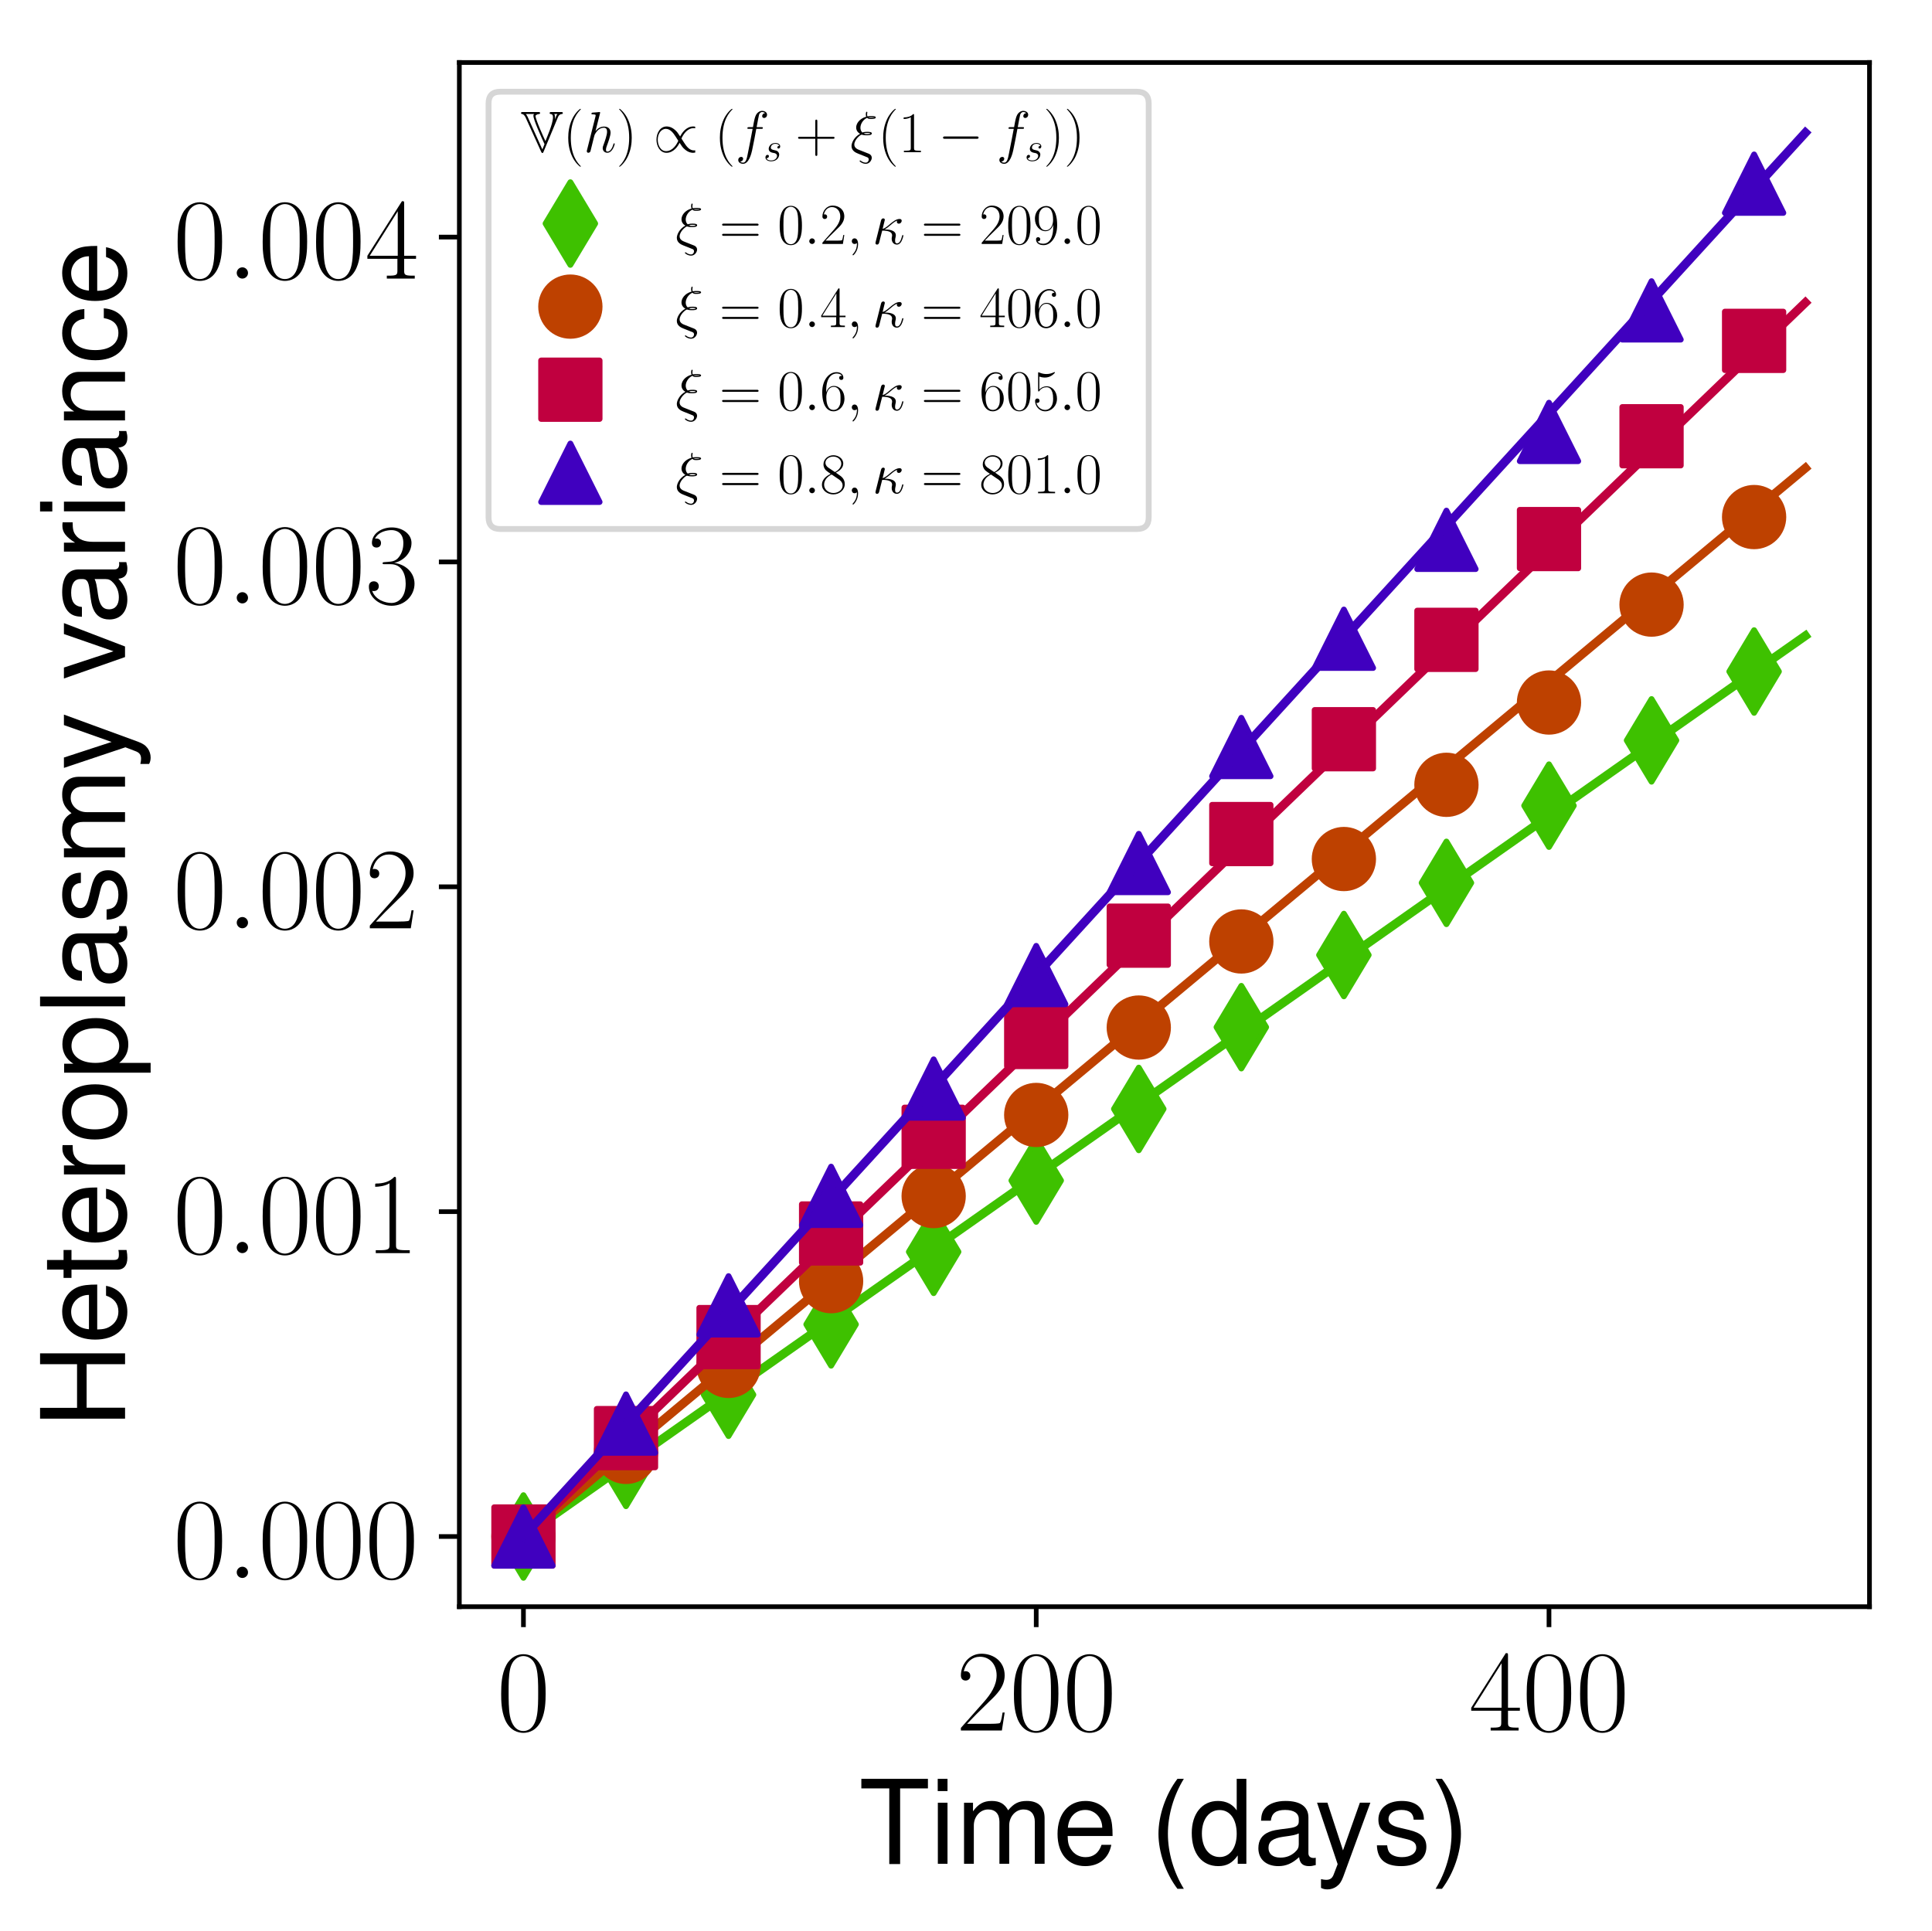 <?xml version="1.0" encoding="utf-8" standalone="no"?>
<!DOCTYPE svg PUBLIC "-//W3C//DTD SVG 1.1//EN"
  "http://www.w3.org/Graphics/SVG/1.1/DTD/svg11.dtd">
<!-- Created with matplotlib (http://matplotlib.org/) -->
<svg height="330.45pt" version="1.1" viewBox="0 0 330.641 330.45" width="330.641pt" xmlns="http://www.w3.org/2000/svg" xmlns:xlink="http://www.w3.org/1999/xlink">
 <defs>
  <style type="text/css">
*{stroke-linecap:butt;stroke-linejoin:round;}
  </style>
 </defs>
 <g id="figure_1">
  <g id="patch_1">
   <path d="M 0 330.45 
L 330.641 330.45 
L 330.641 0 
L 0 0 
z
" style="fill:#ffffff;"/>
  </g>
  <g id="axes_1">
   <g id="patch_2">
    <path d="M 78.612 275 
L 319.941 275 
L 319.941 10.7 
L 78.612 10.7 
z
" style="fill:#ffffff;"/>
   </g>
   <g id="matplotlib.axis_1">
    <g id="xtick_1">
     <g id="line2d_1">
      <defs>
       <path d="M 0 0 
L 0 3.5 
" id="m04c9c324f3" style="stroke:#000000;stroke-width:0.8;"/>
      </defs>
      <g>
       <use style="stroke:#000000;stroke-width:0.8;" x="89.582" xlink:href="#m04c9c324f3" y="275"/>
      </g>
     </g>
     <g id="text_1">
      <!-- $0$ -->
      <defs>
       <path d="M 42 31.641 
C 42 37.75 41.906 48.125 37.703 56.109 
C 34 63.109 28.094 65.594 22.906 65.594 
C 18.094 65.594 12 63.406 8.203 56.203 
C 4.203 48.719 3.797 39.438 3.797 31.641 
C 3.797 25.953 3.906 17.281 7 9.672 
C 11.297 -0.609 19 -2 22.906 -2 
C 27.5 -2 34.5 -0.109 38.594 9.375 
C 41.594 16.281 42 24.359 42 31.641 
z
M 22.906 -0.406 
C 16.5 -0.406 12.703 5.078 11.297 12.688 
C 10.203 18.562 10.203 27.156 10.203 32.75 
C 10.203 40.438 10.203 46.828 11.5 52.922 
C 13.406 61.391 19 64 22.906 64 
C 27 64 32.297 61.297 34.203 53.125 
C 35.5 47.438 35.594 40.734 35.594 32.75 
C 35.594 26.25 35.594 18.266 34.406 12.375 
C 32.297 1.484 26.406 -0.406 22.906 -0.406 
z
" id="CMR17-48"/>
      </defs>
      <g transform="translate(85.013 296.197)scale(0.2 -0.2)">
       <use transform="scale(0.996)" xlink:href="#CMR17-48"/>
      </g>
     </g>
    </g>
    <g id="xtick_2">
     <g id="line2d_2">
      <g>
       <use style="stroke:#000000;stroke-width:0.8;" x="177.338" xlink:href="#m04c9c324f3" y="275"/>
      </g>
     </g>
     <g id="text_2">
      <!-- $200$ -->
      <defs>
       <path d="M 41.703 15.453 
L 39.906 15.453 
C 38.906 8.375 38.094 7.172 37.703 6.562 
C 37.203 5.766 30 5.766 28.594 5.766 
L 9.406 5.766 
C 13 9.672 20 16.75 28.5 24.953 
C 34.594 30.734 41.703 37.531 41.703 47.422 
C 41.703 59.219 32.297 66 21.797 66 
C 10.797 66 4.094 56.312 4.094 47.344 
C 4.094 43.438 7 42.938 8.203 42.938 
C 9.203 42.938 12.203 43.547 12.203 47.031 
C 12.203 50.109 9.594 51 8.203 51 
C 7.594 51 7 50.906 6.594 50.703 
C 8.5 59.219 14.297 63.406 20.406 63.406 
C 29.094 63.406 34.797 56.516 34.797 47.422 
C 34.797 38.734 29.703 31.25 24 24.75 
L 4.094 2.281 
L 4.094 0 
L 39.297 0 
z
" id="CMR17-50"/>
      </defs>
      <g transform="translate(163.63 296.197)scale(0.2 -0.2)">
       <use transform="scale(0.996)" xlink:href="#CMR17-50"/>
       <use transform="translate(45.69 0)scale(0.996)" xlink:href="#CMR17-48"/>
       <use transform="translate(91.381 0)scale(0.996)" xlink:href="#CMR17-48"/>
      </g>
     </g>
    </g>
    <g id="xtick_3">
     <g id="line2d_3">
      <g>
       <use style="stroke:#000000;stroke-width:0.8;" x="265.093" xlink:href="#m04c9c324f3" y="275"/>
      </g>
     </g>
     <g id="text_3">
      <!-- $400$ -->
      <defs>
       <path d="M 33.594 64.406 
C 33.594 66.5 33.5 66.5 31.703 66.5 
L 2 19.594 
L 2 17 
L 27.797 17 
L 27.797 7.141 
C 27.797 3.5 27.594 2.5 20.594 2.5 
L 18.703 2.5 
L 18.703 0 
C 21.906 0 27.297 0 30.703 0 
C 34.094 0 39.5 0 42.703 0 
L 42.703 2.5 
L 40.797 2.5 
C 33.797 2.5 33.594 3.5 33.594 7.141 
L 33.594 17 
L 43.797 17 
L 43.797 19.594 
L 33.594 19.594 
z
M 28.094 57.859 
L 28.094 19.594 
L 4 19.594 
z
" id="CMR17-52"/>
      </defs>
      <g transform="translate(251.386 296.197)scale(0.2 -0.2)">
       <use transform="scale(0.996)" xlink:href="#CMR17-52"/>
       <use transform="translate(45.69 0)scale(0.996)" xlink:href="#CMR17-48"/>
       <use transform="translate(91.381 0)scale(0.996)" xlink:href="#CMR17-48"/>
      </g>
     </g>
    </g>
    <g id="text_4">
     <!-- Time (days) -->
     <defs>
      <path d="M 35.406 64.781 
L 59.297 64.781 
L 59.297 73 
L 2.094 73 
L 2.094 64.781 
L 26.094 64.781 
L 26.094 -0.219 
L 35.406 -0.219 
z
" id="Nimbus_Sans_L_Regular-84"/>
      <path d="M 15 52.484 
L 6.703 52.484 
L 6.703 0 
L 15 0 
z
M 15 73 
L 6.594 73 
L 6.594 62.484 
L 15 62.484 
z
" id="Nimbus_Sans_L_Regular-105"/>
      <path d="M 7 52.484 
L 7 0 
L 15.406 0 
L 15.406 32.953 
C 15.406 40.578 20.906 46.688 27.703 46.688 
C 33.906 46.688 37.406 42.875 37.406 36.156 
L 37.406 0 
L 45.797 0 
L 45.797 32.953 
C 45.797 40.578 51.297 46.688 58.094 46.688 
C 64.203 46.688 67.797 42.781 67.797 36.156 
L 67.797 0 
L 76.203 0 
L 76.203 39.375 
C 76.203 48.781 70.797 54 61 54 
C 54 54 49.797 51.891 44.906 45.984 
C 41.797 51.594 37.594 54 30.797 54 
C 23.797 54 19.203 51.391 14.703 45.078 
L 14.703 52.484 
z
" id="Nimbus_Sans_L_Regular-109"/>
      <path d="M 51.297 23.891 
C 51.297 31.781 50.703 36.531 49.203 40.375 
C 45.797 48.859 37.797 54 28 54 
C 13.406 54 4 42.844 4 25.703 
C 4 8.547 13.094 -2 27.797 -2 
C 39.797 -2 48.094 4.844 50.203 16.312 
L 41.797 16.312 
C 39.5 9.344 34.797 5.703 28.094 5.703 
C 22.797 5.703 18.297 8.125 15.5 12.578 
C 13.5 15.594 12.797 18.641 12.703 23.891 
z
M 12.906 31 
C 13.594 40.266 19.5 46.281 27.906 46.281 
C 36.094 46.281 42.406 39.531 42.406 31 
C 42.406 31 42.406 31 42.297 31 
z
" id="Nimbus_Sans_L_Regular-101"/>
      <path d="M 23.594 73 
C 13.594 59.844 7.297 41.562 7.297 25.797 
C 7.297 9.938 13.594 -8.344 23.594 -21.5 
L 29.094 -21.5 
C 20.297 -7.141 15.406 9.734 15.406 25.797 
C 15.406 41.766 20.297 58.734 29.094 73 
z
" id="Nimbus_Sans_L_Regular-40"/>
      <path d="M 49.5 73 
L 41.203 73 
L 41.203 45.891 
C 37.703 51.188 32.094 54 25.094 54 
C 11.5 54 2.594 43.141 2.594 26.484 
C 2.594 8.844 11.297 -2 25.406 -2 
C 32.594 -2 37.594 0.703 42.094 7.203 
L 42.094 -0.031 
L 49.5 -0.031 
z
M 26.5 46.188 
C 35.5 46.188 41.203 38.234 41.203 25.797 
C 41.203 13.766 35.406 5.812 26.594 5.812 
C 17.406 5.812 11.297 13.859 11.297 26 
C 11.297 38.125 17.406 46.188 26.5 46.188 
z
" id="Nimbus_Sans_L_Regular-100"/>
      <path d="M 53.5 5.203 
C 52.594 5 52.203 5 51.703 5 
C 48.797 5 47.203 6.484 47.203 9.078 
L 47.203 39.766 
C 47.203 49.016 40.406 54 27.5 54 
C 19.906 54 13.594 51.812 10.094 47.906 
C 7.703 45.203 6.703 42.219 6.5 37.031 
L 14.906 37.031 
C 15.594 43.391 19.406 46.281 27.203 46.281 
C 34.703 46.281 38.906 43.484 38.906 38.516 
L 38.906 36.328 
C 38.906 32.828 36.797 31.344 30.203 30.547 
C 18.406 29.062 16.594 28.656 13.406 27.359 
C 7.297 24.875 4.203 20.188 4.203 13.422 
C 4.203 3.969 10.797 -2 21.406 -2 
C 28 -2 33.297 0.297 39.203 5.703 
C 39.797 0.391 42.406 -2 47.797 -2 
C 49.5 -2 50.797 -1.812 53.5 -1.094 
z
M 38.906 16.75 
C 38.906 13.953 38.094 12.266 35.594 9.984 
C 32.203 6.891 28.094 5.312 23.203 5.312 
C 16.703 5.312 12.906 8.391 12.906 13.656 
C 12.906 19.141 16.594 21.922 25.5 23.219 
C 34.297 24.406 36.094 24.812 38.906 26.094 
z
" id="Nimbus_Sans_L_Regular-97"/>
      <path d="M 38.797 52.5 
L 24.297 11.531 
L 10.906 52.5 
L 2 52.5 
L 19.703 -0.328 
L 16.5 -8.656 
C 15.203 -12.375 13.297 -13.781 9.797 -13.781 
C 8.594 -13.781 7.203 -13.578 5.406 -13.172 
L 5.406 -20.703 
C 7.094 -21.594 8.797 -22 11 -22 
C 13.703 -22 16.594 -21.094 18.797 -19.484 
C 21.406 -17.578 22.906 -15.359 24.5 -11.141 
L 47.797 52.5 
z
" id="Nimbus_Sans_L_Regular-121"/>
      <path d="M 43.797 37.922 
C 43.703 48.203 36.906 54 24.797 54 
C 12.594 54 4.703 47.719 4.703 38.062 
C 4.703 29.891 8.906 26.016 21.297 23.031 
L 29.094 21.141 
C 34.906 19.734 37.203 17.656 37.203 13.875 
C 37.203 9 32.297 5.703 25 5.703 
C 20.5 5.703 16.703 7 14.594 9.188 
C 13.297 10.688 12.703 12.172 12.203 15.844 
L 3.406 15.844 
C 3.797 3.766 10.594 -2 24.297 -2 
C 37.5 -2 45.906 4.453 45.906 14.516 
C 45.906 22.281 41.5 26.578 31.094 29.062 
L 23.094 30.953 
C 16.297 32.531 13.406 34.734 13.406 38.406 
C 13.406 43.188 17.703 46.281 24.5 46.281 
C 31.203 46.281 34.797 43.391 35 37.922 
z
" id="Nimbus_Sans_L_Regular-115"/>
      <path d="M 9.297 -21.5 
C 19.297 -8.344 25.594 9.938 25.594 25.688 
C 25.594 41.562 19.297 59.844 9.297 73 
L 3.797 73 
C 12.594 58.641 17.5 41.766 17.5 25.688 
C 17.5 9.734 12.594 -7.25 3.797 -21.5 
z
" id="Nimbus_Sans_L_Regular-41"/>
     </defs>
     <g transform="translate(146.993 319.006)scale(0.2 -0.2)">
      <use transform="scale(0.996)" xlink:href="#Nimbus_Sans_L_Regular-84"/>
      <use transform="translate(60.872 0)scale(0.996)" xlink:href="#Nimbus_Sans_L_Regular-105"/>
      <use transform="translate(82.988 0)scale(0.996)" xlink:href="#Nimbus_Sans_L_Regular-109"/>
      <use transform="translate(165.977 0)scale(0.996)" xlink:href="#Nimbus_Sans_L_Regular-101"/>
      <use transform="translate(249.064 0)scale(0.996)" xlink:href="#Nimbus_Sans_L_Regular-40"/>
      <use transform="translate(282.239 0)scale(0.996)" xlink:href="#Nimbus_Sans_L_Regular-100"/>
      <use transform="translate(337.631 0)scale(0.996)" xlink:href="#Nimbus_Sans_L_Regular-97"/>
      <use transform="translate(390.034 0)scale(0.996)" xlink:href="#Nimbus_Sans_L_Regular-121"/>
      <use transform="translate(439.847 0)scale(0.996)" xlink:href="#Nimbus_Sans_L_Regular-115"/>
      <use transform="translate(489.661 0)scale(0.996)" xlink:href="#Nimbus_Sans_L_Regular-41"/>
     </g>
    </g>
   </g>
   <g id="matplotlib.axis_2">
    <g id="ytick_1">
     <g id="line2d_4">
      <defs>
       <path d="M 0 0 
L -3.5 0 
" id="mf1f7baf66b" style="stroke:#000000;stroke-width:0.8;"/>
      </defs>
      <g>
       <use style="stroke:#000000;stroke-width:0.8;" x="78.612" xlink:href="#mf1f7baf66b" y="262.986"/>
      </g>
     </g>
     <g id="text_5">
      <!-- $0.000$ -->
      <defs>
       <path d="M 18.406 4.797 
C 18.406 7.688 16 9.672 13.594 9.672 
C 10.703 9.672 8.703 7.281 8.703 4.891 
C 8.703 2 11.094 0 13.5 0 
C 16.406 0 18.406 2.391 18.406 4.797 
z
" id="CMMI12-58"/>
      </defs>
      <g transform="translate(29.641 270.085)scale(0.2 -0.2)">
       <use transform="scale(0.996)" xlink:href="#CMR17-48"/>
       <use transform="translate(45.69 0)scale(0.996)" xlink:href="#CMMI12-58"/>
       <use transform="translate(72.788 0)scale(0.996)" xlink:href="#CMR17-48"/>
       <use transform="translate(118.478 0)scale(0.996)" xlink:href="#CMR17-48"/>
       <use transform="translate(164.169 0)scale(0.996)" xlink:href="#CMR17-48"/>
      </g>
     </g>
    </g>
    <g id="ytick_2">
     <g id="line2d_5">
      <g>
       <use style="stroke:#000000;stroke-width:0.8;" x="78.612" xlink:href="#mf1f7baf66b" y="207.386"/>
      </g>
     </g>
     <g id="text_6">
      <!-- $0.001$ -->
      <defs>
       <path d="M 26.594 63.406 
C 26.594 65.5 26.5 65.5 25.094 65.5 
C 21.203 61.188 15.297 59.797 9.703 59.797 
C 9.406 59.797 8.906 59.797 8.797 59.5 
C 8.703 59.297 8.703 59.094 8.703 57 
C 11.797 57 17 57.594 21 59.984 
L 21 7.203 
C 21 3.688 20.797 2.5 12.203 2.5 
L 9.203 2.5 
L 9.203 0 
C 14 0 19 0 23.797 0 
C 28.594 0 33.594 0 38.406 0 
L 38.406 2.5 
L 35.406 2.5 
C 26.797 2.5 26.594 3.594 26.594 7.156 
z
" id="CMR17-49"/>
      </defs>
      <g transform="translate(29.641 214.484)scale(0.2 -0.2)">
       <use transform="scale(0.996)" xlink:href="#CMR17-48"/>
       <use transform="translate(45.69 0)scale(0.996)" xlink:href="#CMMI12-58"/>
       <use transform="translate(72.788 0)scale(0.996)" xlink:href="#CMR17-48"/>
       <use transform="translate(118.478 0)scale(0.996)" xlink:href="#CMR17-48"/>
       <use transform="translate(164.169 0)scale(0.996)" xlink:href="#CMR17-49"/>
      </g>
     </g>
    </g>
    <g id="ytick_3">
     <g id="line2d_6">
      <g>
       <use style="stroke:#000000;stroke-width:0.8;" x="78.612" xlink:href="#mf1f7baf66b" y="151.785"/>
      </g>
     </g>
     <g id="text_7">
      <!-- $0.002$ -->
      <g transform="translate(29.641 158.883)scale(0.2 -0.2)">
       <use transform="scale(0.996)" xlink:href="#CMR17-48"/>
       <use transform="translate(45.69 0)scale(0.996)" xlink:href="#CMMI12-58"/>
       <use transform="translate(72.788 0)scale(0.996)" xlink:href="#CMR17-48"/>
       <use transform="translate(118.478 0)scale(0.996)" xlink:href="#CMR17-48"/>
       <use transform="translate(164.169 0)scale(0.996)" xlink:href="#CMR17-50"/>
      </g>
     </g>
    </g>
    <g id="ytick_4">
     <g id="line2d_7">
      <g>
       <use style="stroke:#000000;stroke-width:0.8;" x="78.612" xlink:href="#mf1f7baf66b" y="96.184"/>
      </g>
     </g>
     <g id="text_8">
      <!-- $0.003$ -->
      <defs>
       <path d="M 22.094 33.703 
C 31 33.703 34.906 25.969 34.906 17.031 
C 34.906 5 28.5 0.391 22.703 0.391 
C 17.406 0.391 8.797 3.031 6.094 10.828 
C 6.594 10.625 7.094 10.625 7.594 10.625 
C 10 10.625 11.797 12.219 11.797 14.812 
C 11.797 17.703 9.594 19 7.594 19 
C 5.906 19 3.297 18.203 3.297 14.469 
C 3.297 5.234 12.297 -2 22.906 -2 
C 34 -2 42.5 6.719 42.5 16.953 
C 42.5 26.672 34.5 33.703 25 34.797 
C 32.594 36.375 39.906 43.062 39.906 52.016 
C 39.906 59.688 32 65.297 23 65.297 
C 13.906 65.297 5.906 59.828 5.906 52.016 
C 5.906 48.594 8.5 48 9.797 48 
C 11.906 48 13.703 49.297 13.703 51.891 
C 13.703 54.469 11.906 55.766 9.797 55.766 
C 9.406 55.766 8.906 55.766 8.5 55.578 
C 11.406 61.859 19.297 63 22.797 63 
C 26.297 63 32.906 61.328 32.906 51.875 
C 32.906 49.109 32.5 44.188 29.094 39.844 
C 26.094 36 22.703 36 19.406 35.688 
C 18.906 35.688 16.594 35.453 16.203 35.453 
C 15.5 35.359 15.094 35.266 15.094 34.5 
C 15.094 33.797 15.203 33.703 17.203 33.703 
z
" id="CMR17-51"/>
      </defs>
      <g transform="translate(29.641 103.282)scale(0.2 -0.2)">
       <use transform="scale(0.996)" xlink:href="#CMR17-48"/>
       <use transform="translate(45.69 0)scale(0.996)" xlink:href="#CMMI12-58"/>
       <use transform="translate(72.788 0)scale(0.996)" xlink:href="#CMR17-48"/>
       <use transform="translate(118.478 0)scale(0.996)" xlink:href="#CMR17-48"/>
       <use transform="translate(164.169 0)scale(0.996)" xlink:href="#CMR17-51"/>
      </g>
     </g>
    </g>
    <g id="ytick_5">
     <g id="line2d_8">
      <g>
       <use style="stroke:#000000;stroke-width:0.8;" x="78.612" xlink:href="#mf1f7baf66b" y="40.583"/>
      </g>
     </g>
     <g id="text_9">
      <!-- $0.004$ -->
      <g transform="translate(29.641 47.682)scale(0.2 -0.2)">
       <use transform="scale(0.996)" xlink:href="#CMR17-48"/>
       <use transform="translate(45.69 0)scale(0.996)" xlink:href="#CMMI12-58"/>
       <use transform="translate(72.788 0)scale(0.996)" xlink:href="#CMR17-48"/>
       <use transform="translate(118.478 0)scale(0.996)" xlink:href="#CMR17-48"/>
       <use transform="translate(164.169 0)scale(0.996)" xlink:href="#CMR17-52"/>
      </g>
     </g>
    </g>
    <g id="text_10">
     <!-- Heteroplasmy variance -->
     <defs>
      <path d="M 55.094 33 
L 55.094 -0.031 
L 64.406 -0.031 
L 64.406 73 
L 55.094 73 
L 55.094 41.219 
L 17.594 41.219 
L 17.594 73 
L 8.297 73 
L 8.297 -0.031 
L 17.703 -0.031 
L 17.703 33 
z
" id="Nimbus_Sans_L_Regular-72"/>
      <path d="M 25.406 52.812 
L 16.797 52.812 
L 16.797 67 
L 8.5 67 
L 8.5 52.812 
L 1.406 52.812 
L 1.406 46 
L 8.5 46 
L 8.5 6.312 
C 8.5 1 12.094 -2 18.594 -2 
C 20.594 -2 22.594 -1.812 25.406 -1.297 
L 25.406 5.719 
C 24.297 5.406 23 5.312 21.406 5.312 
C 17.797 5.312 16.797 6.312 16.797 10.016 
L 16.797 46 
L 25.406 46 
z
" id="Nimbus_Sans_L_Regular-116"/>
      <path d="M 6.906 52.484 
L 6.906 0 
L 15.297 0 
L 15.297 27.203 
C 15.297 34.703 17.203 39.609 21.203 42.5 
C 23.797 44.406 26.297 45 32.094 45 
L 32.094 53.625 
C 30.703 53.812 30 53.812 28.906 53.812 
C 23.5 53.812 19.406 50.625 14.594 42.906 
L 14.594 52.484 
z
" id="Nimbus_Sans_L_Regular-114"/>
      <path d="M 27.203 54 
C 12.5 54 3.594 43.531 3.594 25.984 
C 3.594 8.453 12.406 -2 27.297 -2 
C 42 -2 51 8.453 51 25.594 
C 51 43.625 42.297 54 27.203 54 
z
M 27.297 46.281 
C 36.703 46.281 42.297 38.625 42.297 25.703 
C 42.297 13.453 36.5 5.703 27.297 5.703 
C 18 5.703 12.297 13.359 12.297 25.984 
C 12.297 38.531 18 46.281 27.297 46.281 
z
" id="Nimbus_Sans_L_Regular-111"/>
      <path d="M 5.406 -22 
L 13.797 -22 
L 13.797 5 
C 18.203 -0.422 23.094 -2.812 29.906 -2.812 
C 43.406 -2.812 52.297 8.156 52.297 24.984 
C 52.297 42.719 43.703 53.812 29.797 53.812 
C 22.703 53.812 17 50.594 13.094 44.391 
L 13.094 52.328 
L 5.406 52.328 
z
M 28.406 46 
C 37.594 46 43.594 37.812 43.594 25.188 
C 43.594 13.172 37.5 5 28.406 5 
C 19.594 5 13.797 13.078 13.797 25.5 
C 13.797 37.922 19.594 46 28.406 46 
z
" id="Nimbus_Sans_L_Regular-112"/>
      <path d="M 15.203 73 
L 6.797 73 
L 6.797 -0.031 
L 15.203 -0.031 
z
" id="Nimbus_Sans_L_Regular-108"/>
      <path d="M 28.5 0 
L 48.594 52.5 
L 39.203 52.5 
L 24.406 9.922 
L 10.406 52.5 
L 1 52.5 
L 19.406 0 
z
" id="Nimbus_Sans_L_Regular-118"/>
      <path d="M 7 52.484 
L 7 0 
L 15.406 0 
L 15.406 28.953 
C 15.406 39.672 21 46.688 29.594 46.688 
C 36.203 46.688 40.406 42.672 40.406 36.359 
L 40.406 0 
L 48.703 0 
L 48.703 39.672 
C 48.703 48.391 42.203 54 32.094 54 
C 24.297 54 19.297 50.984 14.703 43.688 
L 14.703 52.484 
z
" id="Nimbus_Sans_L_Regular-110"/>
      <path d="M 47.094 34.938 
C 46.703 40.031 45.594 43.328 43.594 46.219 
C 40 51.109 33.703 54 26.406 54 
C 12.297 54 3.094 42.844 3.094 25.5 
C 3.094 8.656 12.094 -2 26.297 -2 
C 38.797 -2 46.703 5.469 47.703 18.234 
L 39.297 18.234 
C 37.906 9.875 33.594 5.703 26.5 5.703 
C 17.297 5.703 11.797 13.172 11.797 25.5 
C 11.797 38.531 17.203 46.281 26.297 46.281 
C 33.297 46.281 37.703 42.203 38.703 34.938 
z
" id="Nimbus_Sans_L_Regular-99"/>
     </defs>
     <g transform="translate(21.397 244.468)rotate(-90)scale(0.2 -0.2)">
      <use transform="scale(0.996)" xlink:href="#Nimbus_Sans_L_Regular-72"/>
      <use transform="translate(71.93 0)scale(0.996)" xlink:href="#Nimbus_Sans_L_Regular-101"/>
      <use transform="translate(127.322 0)scale(0.996)" xlink:href="#Nimbus_Sans_L_Regular-116"/>
      <use transform="translate(155.017 0)scale(0.996)" xlink:href="#Nimbus_Sans_L_Regular-101"/>
      <use transform="translate(210.409 0)scale(0.996)" xlink:href="#Nimbus_Sans_L_Regular-114"/>
      <use transform="translate(243.584 0)scale(0.996)" xlink:href="#Nimbus_Sans_L_Regular-111"/>
      <use transform="translate(298.975 0)scale(0.996)" xlink:href="#Nimbus_Sans_L_Regular-112"/>
      <use transform="translate(354.367 0)scale(0.996)" xlink:href="#Nimbus_Sans_L_Regular-108"/>
      <use transform="translate(376.484 0)scale(0.996)" xlink:href="#Nimbus_Sans_L_Regular-97"/>
      <use transform="translate(431.876 0)scale(0.996)" xlink:href="#Nimbus_Sans_L_Regular-115"/>
      <use transform="translate(481.689 0)scale(0.996)" xlink:href="#Nimbus_Sans_L_Regular-109"/>
      <use transform="translate(563.184 0)scale(0.996)" xlink:href="#Nimbus_Sans_L_Regular-121"/>
      <use transform="translate(640.692 0)scale(0.996)" xlink:href="#Nimbus_Sans_L_Regular-118"/>
      <use transform="translate(688.015 0)scale(0.996)" xlink:href="#Nimbus_Sans_L_Regular-97"/>
      <use transform="translate(743.406 0)scale(0.996)" xlink:href="#Nimbus_Sans_L_Regular-114"/>
      <use transform="translate(778.075 0)scale(0.996)" xlink:href="#Nimbus_Sans_L_Regular-105"/>
      <use transform="translate(800.192 0)scale(0.996)" xlink:href="#Nimbus_Sans_L_Regular-97"/>
      <use transform="translate(855.583 0)scale(0.996)" xlink:href="#Nimbus_Sans_L_Regular-110"/>
      <use transform="translate(910.975 0)scale(0.996)" xlink:href="#Nimbus_Sans_L_Regular-99"/>
      <use transform="translate(960.788 0)scale(0.996)" xlink:href="#Nimbus_Sans_L_Regular-101"/>
     </g>
    </g>
   </g>
   <g id="line2d_9">
    <defs>
     <path d="M -0 7.071 
L 4.243 0 
L -0 -7.071 
L -4.243 -0 
z
" id="m721c726913" style="stroke:#3ec100;stroke-linejoin:miter;"/>
    </defs>
    <g clip-path="url(#pb37ecbe1c8)">
     <use style="fill:#3ec100;opacity:0.4;stroke:#3ec100;stroke-linejoin:miter;" x="89.582" xlink:href="#m721c726913" y="262.986"/>
     <use style="fill:#3ec100;opacity:0.4;stroke:#3ec100;stroke-linejoin:miter;" x="107.133" xlink:href="#m721c726913" y="250.728"/>
     <use style="fill:#3ec100;opacity:0.4;stroke:#3ec100;stroke-linejoin:miter;" x="124.684" xlink:href="#m721c726913" y="238.721"/>
     <use style="fill:#3ec100;opacity:0.4;stroke:#3ec100;stroke-linejoin:miter;" x="142.235" xlink:href="#m721c726913" y="226.679"/>
     <use style="fill:#3ec100;opacity:0.4;stroke:#3ec100;stroke-linejoin:miter;" x="159.786" xlink:href="#m721c726913" y="214.262"/>
     <use style="fill:#3ec100;opacity:0.4;stroke:#3ec100;stroke-linejoin:miter;" x="177.338" xlink:href="#m721c726913" y="202.062"/>
     <use style="fill:#3ec100;opacity:0.4;stroke:#3ec100;stroke-linejoin:miter;" x="194.889" xlink:href="#m721c726913" y="189.806"/>
     <use style="fill:#3ec100;opacity:0.4;stroke:#3ec100;stroke-linejoin:miter;" x="212.44" xlink:href="#m721c726913" y="175.809"/>
     <use style="fill:#3ec100;opacity:0.4;stroke:#3ec100;stroke-linejoin:miter;" x="229.991" xlink:href="#m721c726913" y="163.458"/>
     <use style="fill:#3ec100;opacity:0.4;stroke:#3ec100;stroke-linejoin:miter;" x="247.542" xlink:href="#m721c726913" y="151.108"/>
     <use style="fill:#3ec100;opacity:0.4;stroke:#3ec100;stroke-linejoin:miter;" x="265.093" xlink:href="#m721c726913" y="137.895"/>
     <use style="fill:#3ec100;opacity:0.4;stroke:#3ec100;stroke-linejoin:miter;" x="282.644" xlink:href="#m721c726913" y="126.721"/>
     <use style="fill:#3ec100;opacity:0.4;stroke:#3ec100;stroke-linejoin:miter;" x="300.196" xlink:href="#m721c726913" y="114.936"/>
    </g>
   </g>
   <g id="line2d_10">
    <path clip-path="url(#pb37ecbe1c8)" d="M 89.582 262.986 
L 93.97 259.903 
L 98.357 256.82 
L 102.745 253.736 
L 107.133 250.653 
L 111.521 247.569 
L 115.909 244.486 
L 120.296 241.403 
L 124.684 238.319 
L 129.072 235.236 
L 133.46 232.153 
L 137.848 229.069 
L 142.235 225.986 
L 146.623 222.902 
L 151.011 219.819 
L 155.399 216.736 
L 159.786 213.652 
L 164.174 210.569 
L 168.562 207.486 
L 172.95 204.402 
L 177.338 201.319 
L 181.725 198.236 
L 186.113 195.152 
L 190.501 192.069 
L 194.889 188.985 
L 199.277 185.902 
L 203.664 182.819 
L 208.052 179.735 
L 212.44 176.652 
L 216.828 173.569 
L 221.215 170.485 
L 225.603 167.402 
L 229.991 164.318 
L 234.379 161.235 
L 238.767 158.152 
L 243.154 155.068 
L 247.542 151.985 
L 251.93 148.902 
L 256.318 145.818 
L 260.706 142.735 
L 265.093 139.651 
L 269.481 136.568 
L 273.869 133.485 
L 278.257 130.401 
L 282.644 127.318 
L 287.032 124.235 
L 291.42 121.151 
L 295.808 118.068 
L 300.196 114.984 
L 304.583 111.901 
L 308.971 108.818 
" style="fill:none;stroke:#3ec100;stroke-linecap:square;stroke-width:1.5;"/>
   </g>
   <g id="line2d_11">
    <defs>
     <path d="M 0 5 
C 1.326 5 2.598 4.473 3.536 3.536 
C 4.473 2.598 5 1.326 5 0 
C 5 -1.326 4.473 -2.598 3.536 -3.536 
C 2.598 -4.473 1.326 -5 0 -5 
C -1.326 -5 -2.598 -4.473 -3.536 -3.536 
C -4.473 -2.598 -5 -1.326 -5 0 
C -5 1.326 -4.473 2.598 -3.536 3.536 
C -2.598 4.473 -1.326 5 0 5 
z
" id="m451a348160" style="stroke:#be4100;"/>
    </defs>
    <g clip-path="url(#pb37ecbe1c8)">
     <use style="fill:#be4100;opacity:0.4;stroke:#be4100;" x="89.582" xlink:href="#m451a348160" y="262.986"/>
     <use style="fill:#be4100;opacity:0.4;stroke:#be4100;" x="107.133" xlink:href="#m451a348160" y="248.506"/>
     <use style="fill:#be4100;opacity:0.4;stroke:#be4100;" x="124.684" xlink:href="#m451a348160" y="233.788"/>
     <use style="fill:#be4100;opacity:0.4;stroke:#be4100;" x="142.235" xlink:href="#m451a348160" y="219.284"/>
     <use style="fill:#be4100;opacity:0.4;stroke:#be4100;" x="159.786" xlink:href="#m451a348160" y="204.723"/>
     <use style="fill:#be4100;opacity:0.4;stroke:#be4100;" x="177.338" xlink:href="#m451a348160" y="190.836"/>
     <use style="fill:#be4100;opacity:0.4;stroke:#be4100;" x="194.889" xlink:href="#m451a348160" y="175.875"/>
     <use style="fill:#be4100;opacity:0.4;stroke:#be4100;" x="212.44" xlink:href="#m451a348160" y="161.14"/>
     <use style="fill:#be4100;opacity:0.4;stroke:#be4100;" x="229.991" xlink:href="#m451a348160" y="147.031"/>
     <use style="fill:#be4100;opacity:0.4;stroke:#be4100;" x="247.542" xlink:href="#m451a348160" y="134.328"/>
     <use style="fill:#be4100;opacity:0.4;stroke:#be4100;" x="265.093" xlink:href="#m451a348160" y="120.243"/>
     <use style="fill:#be4100;opacity:0.4;stroke:#be4100;" x="282.644" xlink:href="#m451a348160" y="103.484"/>
     <use style="fill:#be4100;opacity:0.4;stroke:#be4100;" x="300.196" xlink:href="#m451a348160" y="88.5"/>
    </g>
   </g>
   <g id="line2d_12">
    <path clip-path="url(#pb37ecbe1c8)" d="M 89.582 262.986 
L 93.97 259.329 
L 98.357 255.672 
L 102.745 252.014 
L 107.133 248.357 
L 111.521 244.699 
L 115.909 241.042 
L 120.296 237.385 
L 124.684 233.727 
L 129.072 230.07 
L 133.46 226.412 
L 137.848 222.755 
L 142.235 219.098 
L 146.623 215.44 
L 151.011 211.783 
L 155.399 208.125 
L 159.786 204.468 
L 164.174 200.811 
L 168.562 197.153 
L 172.95 193.496 
L 177.338 189.838 
L 181.725 186.181 
L 186.113 182.524 
L 190.501 178.866 
L 194.889 175.209 
L 199.277 171.551 
L 203.664 167.894 
L 208.052 164.237 
L 212.44 160.579 
L 216.828 156.922 
L 221.215 153.264 
L 225.603 149.607 
L 229.991 145.95 
L 234.379 142.292 
L 238.767 138.635 
L 243.154 134.977 
L 247.542 131.32 
L 251.93 127.663 
L 256.318 124.005 
L 260.706 120.348 
L 265.093 116.69 
L 269.481 113.033 
L 273.869 109.376 
L 278.257 105.718 
L 282.644 102.061 
L 287.032 98.403 
L 291.42 94.746 
L 295.808 91.089 
L 300.196 87.431 
L 304.583 83.774 
L 308.971 80.116 
" style="fill:none;stroke:#be4100;stroke-linecap:square;stroke-width:1.5;"/>
   </g>
   <g id="line2d_13">
    <defs>
     <path d="M -5 5 
L 5 5 
L 5 -5 
L -5 -5 
z
" id="m22b990885c" style="stroke:#c0003f;stroke-linejoin:miter;"/>
    </defs>
    <g clip-path="url(#pb37ecbe1c8)">
     <use style="fill:#c0003f;opacity:0.4;stroke:#c0003f;stroke-linejoin:miter;" x="89.582" xlink:href="#m22b990885c" y="262.986"/>
     <use style="fill:#c0003f;opacity:0.4;stroke:#c0003f;stroke-linejoin:miter;" x="107.133" xlink:href="#m22b990885c" y="246.149"/>
     <use style="fill:#c0003f;opacity:0.4;stroke:#c0003f;stroke-linejoin:miter;" x="124.684" xlink:href="#m22b990885c" y="228.852"/>
     <use style="fill:#c0003f;opacity:0.4;stroke:#c0003f;stroke-linejoin:miter;" x="142.235" xlink:href="#m22b990885c" y="211.121"/>
     <use style="fill:#c0003f;opacity:0.4;stroke:#c0003f;stroke-linejoin:miter;" x="159.786" xlink:href="#m22b990885c" y="194.575"/>
     <use style="fill:#c0003f;opacity:0.4;stroke:#c0003f;stroke-linejoin:miter;" x="177.338" xlink:href="#m22b990885c" y="177.486"/>
     <use style="fill:#c0003f;opacity:0.4;stroke:#c0003f;stroke-linejoin:miter;" x="194.889" xlink:href="#m22b990885c" y="160.148"/>
     <use style="fill:#c0003f;opacity:0.4;stroke:#c0003f;stroke-linejoin:miter;" x="212.44" xlink:href="#m22b990885c" y="142.756"/>
     <use style="fill:#c0003f;opacity:0.4;stroke:#c0003f;stroke-linejoin:miter;" x="229.991" xlink:href="#m22b990885c" y="126.524"/>
     <use style="fill:#c0003f;opacity:0.4;stroke:#c0003f;stroke-linejoin:miter;" x="247.542" xlink:href="#m22b990885c" y="109.517"/>
     <use style="fill:#c0003f;opacity:0.4;stroke:#c0003f;stroke-linejoin:miter;" x="265.093" xlink:href="#m22b990885c" y="92.268"/>
     <use style="fill:#c0003f;opacity:0.4;stroke:#c0003f;stroke-linejoin:miter;" x="282.644" xlink:href="#m22b990885c" y="74.669"/>
     <use style="fill:#c0003f;opacity:0.4;stroke:#c0003f;stroke-linejoin:miter;" x="300.196" xlink:href="#m22b990885c" y="58.342"/>
    </g>
   </g>
   <g id="line2d_14">
    <path clip-path="url(#pb37ecbe1c8)" d="M 89.582 262.986 
L 93.97 258.763 
L 98.357 254.539 
L 102.745 250.315 
L 107.133 246.091 
L 111.521 241.867 
L 115.909 237.644 
L 120.296 233.42 
L 124.684 229.196 
L 129.072 224.972 
L 133.46 220.749 
L 137.848 216.525 
L 142.235 212.301 
L 146.623 208.077 
L 151.011 203.853 
L 155.399 199.63 
L 159.786 195.406 
L 164.174 191.182 
L 168.562 186.958 
L 172.95 182.735 
L 177.338 178.511 
L 181.725 174.287 
L 186.113 170.063 
L 190.501 165.839 
L 194.889 161.616 
L 199.277 157.392 
L 203.664 153.168 
L 208.052 148.944 
L 212.44 144.721 
L 216.828 140.497 
L 221.215 136.273 
L 225.603 132.049 
L 229.991 127.825 
L 234.379 123.602 
L 238.767 119.378 
L 243.154 115.154 
L 247.542 110.93 
L 251.93 106.707 
L 256.318 102.483 
L 260.706 98.259 
L 265.093 94.035 
L 269.481 89.811 
L 273.869 85.588 
L 278.257 81.364 
L 282.644 77.14 
L 287.032 72.916 
L 291.42 68.693 
L 295.808 64.469 
L 300.196 60.245 
L 304.583 56.021 
L 308.971 51.797 
" style="fill:none;stroke:#c0003f;stroke-linecap:square;stroke-width:1.5;"/>
   </g>
   <g id="line2d_15">
    <defs>
     <path d="M 0 -5 
L -5 5 
L 5 5 
z
" id="m4c64c8eb9c" style="stroke:#4000bf;stroke-linejoin:miter;"/>
    </defs>
    <g clip-path="url(#pb37ecbe1c8)">
     <use style="fill:#4000bf;opacity:0.4;stroke:#4000bf;stroke-linejoin:miter;" x="89.582" xlink:href="#m4c64c8eb9c" y="262.986"/>
     <use style="fill:#4000bf;opacity:0.4;stroke:#4000bf;stroke-linejoin:miter;" x="107.133" xlink:href="#m4c64c8eb9c" y="243.661"/>
     <use style="fill:#4000bf;opacity:0.4;stroke:#4000bf;stroke-linejoin:miter;" x="124.684" xlink:href="#m4c64c8eb9c" y="223.423"/>
     <use style="fill:#4000bf;opacity:0.4;stroke:#4000bf;stroke-linejoin:miter;" x="142.235" xlink:href="#m4c64c8eb9c" y="204.682"/>
     <use style="fill:#4000bf;opacity:0.4;stroke:#4000bf;stroke-linejoin:miter;" x="159.786" xlink:href="#m4c64c8eb9c" y="186.319"/>
     <use style="fill:#4000bf;opacity:0.4;stroke:#4000bf;stroke-linejoin:miter;" x="177.338" xlink:href="#m4c64c8eb9c" y="166.894"/>
     <use style="fill:#4000bf;opacity:0.4;stroke:#4000bf;stroke-linejoin:miter;" x="194.889" xlink:href="#m4c64c8eb9c" y="147.716"/>
     <use style="fill:#4000bf;opacity:0.4;stroke:#4000bf;stroke-linejoin:miter;" x="212.44" xlink:href="#m4c64c8eb9c" y="127.858"/>
     <use style="fill:#4000bf;opacity:0.4;stroke:#4000bf;stroke-linejoin:miter;" x="229.991" xlink:href="#m4c64c8eb9c" y="109.329"/>
     <use style="fill:#4000bf;opacity:0.4;stroke:#4000bf;stroke-linejoin:miter;" x="247.542" xlink:href="#m4c64c8eb9c" y="92.4"/>
     <use style="fill:#4000bf;opacity:0.4;stroke:#4000bf;stroke-linejoin:miter;" x="265.093" xlink:href="#m4c64c8eb9c" y="73.93"/>
     <use style="fill:#4000bf;opacity:0.4;stroke:#4000bf;stroke-linejoin:miter;" x="282.644" xlink:href="#m4c64c8eb9c" y="53.126"/>
     <use style="fill:#4000bf;opacity:0.4;stroke:#4000bf;stroke-linejoin:miter;" x="300.196" xlink:href="#m4c64c8eb9c" y="31.437"/>
    </g>
   </g>
   <g id="line2d_16">
    <path clip-path="url(#pb37ecbe1c8)" d="M 89.582 262.986 
L 93.97 258.181 
L 98.357 253.375 
L 102.745 248.57 
L 107.133 243.765 
L 111.521 238.959 
L 115.909 234.154 
L 120.296 229.348 
L 124.684 224.543 
L 129.072 219.737 
L 133.46 214.932 
L 137.848 210.126 
L 142.235 205.321 
L 146.623 200.515 
L 151.011 195.71 
L 155.399 190.905 
L 159.786 186.099 
L 164.174 181.294 
L 168.562 176.488 
L 172.95 171.683 
L 177.338 166.877 
L 181.725 162.072 
L 186.113 157.266 
L 190.501 152.461 
L 194.889 147.655 
L 199.277 142.85 
L 203.664 138.045 
L 208.052 133.239 
L 212.44 128.434 
L 216.828 123.628 
L 221.215 118.823 
L 225.603 114.017 
L 229.991 109.212 
L 234.379 104.406 
L 238.767 99.601 
L 243.154 94.795 
L 247.542 89.99 
L 251.93 85.185 
L 256.318 80.379 
L 260.706 75.574 
L 265.093 70.768 
L 269.481 65.963 
L 273.869 61.157 
L 278.257 56.352 
L 282.644 51.546 
L 287.032 46.741 
L 291.42 41.935 
L 295.808 37.13 
L 300.196 32.325 
L 304.583 27.519 
L 308.971 22.714 
" style="fill:none;stroke:#4000bf;stroke-linecap:square;stroke-width:1.5;"/>
   </g>
   <g id="patch_3">
    <path d="M 78.612 275 
L 78.612 10.7 
" style="fill:none;stroke:#000000;stroke-linecap:square;stroke-linejoin:miter;stroke-width:0.8;"/>
   </g>
   <g id="patch_4">
    <path d="M 319.941 275 
L 319.941 10.7 
" style="fill:none;stroke:#000000;stroke-linecap:square;stroke-linejoin:miter;stroke-width:0.8;"/>
   </g>
   <g id="patch_5">
    <path d="M 78.612 275 
L 319.941 275 
" style="fill:none;stroke:#000000;stroke-linecap:square;stroke-linejoin:miter;stroke-width:0.8;"/>
   </g>
   <g id="patch_6">
    <path d="M 78.612 10.7 
L 319.941 10.7 
" style="fill:none;stroke:#000000;stroke-linecap:square;stroke-linejoin:miter;stroke-width:0.8;"/>
   </g>
   <g id="legend_1">
    <g id="patch_7">
     <path d="M 85.612 90.544 
L 194.587 90.544 
Q 196.587 90.544 196.587 88.544 
L 196.587 17.7 
Q 196.587 15.7 194.587 15.7 
L 85.612 15.7 
Q 83.612 15.7 83.612 17.7 
L 83.612 88.544 
Q 83.612 90.544 85.612 90.544 
z
" style="fill:#ffffff;opacity:0.8;stroke:#cccccc;stroke-linejoin:miter;"/>
    </g>
    <g id="text_11">
     <!-- $\mathbb{V}(h) \propto (f_s+\xi(1-f_s))$ -->
     <defs>
      <path d="M 63.703 60.406 
C 64.203 61.594 65.703 65.094 69.906 65.5 
C 70.5 65.5 72 65.703 72 67.203 
C 72 69 70.5 69 68.703 69 
L 52.594 69 
C 50.797 69 49.297 69 49.297 67.141 
C 49.297 65.594 50.797 65.594 51.406 65.5 
C 52.906 65.297 55 64.906 55 59.703 
C 55 53.797 51.797 44.297 50.094 39.5 
C 49.406 37.5 49.406 37.297 42.094 19 
C 40.297 22.703 25 55.891 25 62.391 
C 25 63.109 27.297 65.281 31 65.594 
C 32.594 65.594 32.906 66.703 32.906 67.203 
C 32.906 69 31.406 69 29.594 69 
L 3.406 69 
C 1.594 69 0.094 69 0.094 67.203 
C 0.094 65.797 1.406 65.594 2.203 65.5 
C 5.5 65 7.594 60.297 7.797 60 
L 34.703 0.703 
C 35.406 -0.797 35.906 -1.406 36.797 -1.406 
C 37.906 -1.406 38.203 -0.906 38.797 0.703 
z
M 62.703 65.594 
C 61.5 64.281 61 63.062 60.297 61.453 
C 59.906 60.328 58.797 57.719 58.297 56.594 
C 58.406 57.516 58.5 58.812 58.5 59.734 
C 58.5 61.047 58.406 63.781 57.297 65.594 
z
M 11.406 60.859 
C 10.5 62.781 8.703 65.594 8.5 65.594 
L 22.703 65.594 
C 22.203 65.188 21.406 64.688 21.406 62.594 
C 21.406 55.781 34.203 27.734 40.5 13.797 
L 36.797 4.688 
z
" id="MSBM10-86"/>
      <path d="M 30.594 -24.391 
C 30.594 -24.297 30.594 -24.094 30.297 -23.797 
C 25.703 -19.125 13.406 -6.359 13.406 24.703 
C 13.406 55.766 25.5 68.422 30.406 73.391 
C 30.406 73.5 30.594 73.703 30.594 74 
C 30.594 74.297 30.297 74.5 29.906 74.5 
C 28.797 74.5 20.297 67.125 15.406 56.156 
C 10.406 45.109 9 34.359 9 24.812 
C 9 17.625 9.703 5.484 15.703 -7.359 
C 20.5 -17.734 28.703 -25 29.906 -25 
C 30.406 -25 30.594 -24.797 30.594 -24.391 
z
" id="CMR17-40"/>
      <path d="M 28.094 66.516 
C 28.203 66.922 28.406 67.516 28.406 68 
C 28.406 69 27.406 69 27.203 69 
C 27.094 69 22.203 68.562 21.703 68.438 
C 20 68.328 18.5 68.094 16.703 68.094 
C 14.203 67.891 13.5 67.797 13.5 66 
C 13.5 65 14.297 65 15.703 65 
C 20.594 65 20.703 64.109 20.703 63.125 
C 20.703 62.531 20.5 61.734 20.406 61.438 
L 5.906 3.875 
C 5.5 2.375 5.5 2.188 5.5 1.578 
C 5.5 -0.594 7.203 -1 8.203 -1 
C 9.906 -1 11.203 0.297 11.703 1.391 
L 16.203 19.453 
C 16.703 21.656 17.297 23.75 17.797 25.938 
C 18.906 30.141 18.906 30.234 20.797 33.125 
C 22.703 36.016 27.203 42.016 34.906 42.016 
C 38.906 42.016 40.297 39.016 40.297 35.031 
C 40.297 29.438 36.406 18.562 34.203 12.578 
C 33.297 10.172 32.797 8.875 32.797 7.078 
C 32.797 2.594 35.906 -1 40.703 -1 
C 50 -1 53.5 13.672 53.5 14.266 
C 53.5 14.766 53.094 15.172 52.5 15.172 
C 51.594 15.172 51.5 14.875 51 13.172 
C 48.703 5.188 45 1 41 1 
C 40 1 38.406 1 38.406 4.203 
C 38.406 6.812 39.594 10 40 11.094 
C 41.797 15.906 46.297 27.703 46.297 33.516 
C 46.297 39.5 42.797 44 35.203 44 
C 29.5 44 24.5 41.312 20.406 36.125 
z
" id="CMMI12-104"/>
      <path d="M 26.297 24.703 
C 26.297 31.875 25.594 44.016 19.594 56.859 
C 14.797 67.234 6.594 74.5 5.406 74.5 
C 5.094 74.5 4.703 74.391 4.703 73.891 
C 4.703 73.703 4.797 73.594 4.906 73.391 
C 9.703 68.406 21.906 55.75 21.906 24.75 
C 21.906 -6.359 9.797 -19.016 4.906 -24.016 
C 4.797 -24.203 4.703 -24.312 4.703 -24.5 
C 4.703 -25 5.094 -25 5.406 -25 
C 6.5 -25 15 -17.625 19.906 -6.656 
C 24.906 4.391 26.297 15.141 26.297 24.703 
z
" id="CMR17-41"/>
      <path d="M 72.203 3.203 
C 71.797 3.203 70.203 3 69.906 3 
C 62 3 56.703 10.797 53.297 16 
C 52.297 17.703 49.594 21.797 48.5 23.5 
C 50.906 28.906 57.594 41.297 69.5 41.297 
C 70.203 41.297 71.094 41.297 72.203 41 
C 72.203 43.594 72.094 43.703 71.906 43.906 
C 71.203 44.094 69.703 44.203 68.797 44.203 
C 56.094 44.203 48.703 32 46.297 27 
C 42.297 33.094 40.906 35.297 37.203 38.406 
C 31.094 43.703 25.594 44.203 23.094 44.203 
C 12 44.203 5.594 33 5.594 21.5 
C 5.594 10.297 11.797 -1.094 22.797 -1.094 
C 35.5 -1.094 42.906 11.094 45.297 16.094 
C 49.297 10 50.703 7.797 54.406 4.703 
C 60.5 -0.594 66 -1.094 68.5 -1.094 
C 69.703 -1.094 71.297 -0.906 72.203 -0.688 
z
M 43.094 19.594 
C 40.703 14.203 34 1.797 22.094 1.797 
C 12.406 1.797 7.797 12.406 7.797 21.5 
C 7.797 31.406 13.406 40.094 21.703 40.094 
C 29.594 40.094 34.906 32.297 38.297 27.094 
C 39.297 25.406 42 21.297 43.094 19.594 
z
" id="CMSY10-47"/>
      <path d="M 44.594 40.094 
C 46.594 40.094 47.406 40.094 47.406 42 
C 47.406 43 46.594 43 44.797 43 
L 36.703 43 
C 38.594 53.578 40 60.891 40.797 64.172 
C 41.406 66.641 43.5 69 46.094 69 
C 48.203 69 50.297 68.094 51.297 67.156 
C 47.406 66.75 46.203 63.781 46.203 62.016 
C 46.203 59.953 47.703 58.734 49.594 58.734 
C 51.594 58.734 54.594 60.469 54.594 64.359 
C 54.594 68.641 50.406 71 46 71 
C 41.703 71 37.5 67.719 35.5 63.719 
C 33.703 60.125 32.703 56.422 30.406 43 
L 23.703 43 
C 21.797 43 20.797 43 20.797 41.203 
C 20.797 40.094 21.406 40.094 23.406 40.094 
L 29.797 40.094 
C 28 30.875 23.906 8.469 21.594 -2.141 
C 19.906 -10.766 18.406 -18 13.406 -18 
C 13.094 -18 10.203 -18 8.406 -16.109 
C 13.5 -15.703 13.5 -11.344 13.5 -11.25 
C 13.5 -9.266 12 -8.078 10.094 -8.078 
C 8.094 -8.078 5.094 -9.766 5.094 -13.547 
C 5.094 -17.812 9.5 -20 13.406 -20 
C 23.594 -20 27.797 -1.844 28.906 3.109 
C 30.703 10.75 35.594 37.125 36.094 40.094 
z
" id="CMMI12-102"/>
      <path d="M 22.797 20 
C 24.5 19.703 27.203 19.109 27.797 19 
C 29.094 18.625 33.594 17.031 33.594 12.234 
C 33.594 9.156 30.797 1.094 19.203 1.094 
C 17.094 1.094 9.594 1.094 7.594 6.812 
C 11.594 6.312 13.594 9.422 13.594 11.641 
C 13.594 13.75 12.203 14.844 10.203 14.844 
C 8 14.844 5.094 13.141 5.094 8.625 
C 5.094 2.703 11.094 -1 19.094 -1 
C 34.297 -1 38.797 10.172 38.797 15.375 
C 38.797 16.859 38.797 19.656 35.594 22.844 
C 33.094 25.25 30.703 25.75 25.297 26.844 
C 22.594 27.438 18.297 28.344 18.297 32.828 
C 18.297 34.828 20.094 42.016 29.594 42.016 
C 33.797 42.016 37.906 40.453 38.906 37 
C 34.5 37 34.297 33.203 34.297 33.109 
C 34.297 31 36.203 30.406 37.094 30.406 
C 38.5 30.406 41.297 31.484 41.297 35.641 
C 41.297 39.766 37.5 44 29.703 44 
C 16.594 44 13.094 33.75 13.094 29.672 
C 13.094 22.094 20.5 20.5 22.797 20 
z
" id="CMMI12-115"/>
      <path d="M 37.703 23 
L 64.203 23 
C 65.594 23 67.297 23 67.297 24.688 
C 67.297 26.484 65.703 26.484 64.203 26.484 
L 37.703 26.484 
L 37.703 52.906 
C 37.703 54.297 37.703 56 36 56 
C 34.203 56 34.203 54.406 34.203 52.906 
L 34.203 26.484 
L 7.703 26.484 
C 6.297 26.484 4.594 26.484 4.594 24.797 
C 4.594 23 6.203 23 7.703 23 
L 34.203 23 
L 34.203 -3.406 
C 34.203 -4.797 34.203 -6.5 35.906 -6.5 
C 37.703 -6.5 37.703 -4.906 37.703 -3.406 
z
" id="CMR17-43"/>
      <path d="M 26.094 -0.375 
L 15.594 3.781 
C 13 4.75 7 7.125 7 13.047 
C 7 21.516 17.5 30.109 19.594 30.109 
C 19.797 30.109 20.703 29.906 21 29.812 
C 23.703 29.016 26.297 29.016 28.094 29.016 
C 31.203 29.016 37.094 29.016 37.094 32.219 
C 37.094 34.656 33.5 35 29.203 35 
C 27.203 35 24.5 35 20.906 33.797 
C 18.5 35.812 17.5 39 17.5 42.031 
C 17.5 47.531 21.094 55.344 29 59.062 
C 30.797 57 33.203 57 35.297 57 
C 37.797 57 43.906 57 43.906 59.688 
C 43.906 62 39.094 62 35.906 62 
C 33.906 62 32.406 62 29.594 61.5 
C 29.094 62.672 29 62.875 29 65.047 
C 29 66.828 29.406 68.219 29.406 68.5 
C 29.406 69.094 28.906 69.5 28.406 69.5 
C 26.797 69.5 26.797 65.844 26.797 65.047 
C 26.797 63.672 26.906 62.281 27.5 61 
C 15.5 57.484 10.203 48.953 10.203 42.438 
C 10.203 36.406 14.203 33.094 16.906 31.578 
C 6.594 26.047 2.203 15.953 2.203 10.609 
C 2.203 2 10.094 -1.078 13.703 -2.562 
L 22.703 -6.125 
C 25.203 -7.016 29.297 -8.688 30 -9.094 
C 31 -9.781 31.797 -10.984 31.797 -12.562 
C 31.797 -14.641 30.203 -18 26.703 -18 
C 25.203 -18 21.906 -17.609 18.297 -14.922 
C 17.594 -14.312 17.5 -14.219 17.094 -14.219 
C 16.594 -14.219 16.094 -14.625 16.094 -15.219 
C 16.094 -16.312 21.297 -20 26.703 -20 
C 33.094 -20 37 -13.891 37 -9.641 
C 37 -6.578 35.297 -4.125 32.094 -2.734 
z
M 31.203 59.641 
C 32.906 60 34.703 60 36 60 
C 39.297 60 39.594 59.938 41.594 59.562 
C 40.406 59.203 39.594 58.984 35.406 58.984 
C 33.5 58.984 32.297 58.984 31.203 59.641 
z
M 23.297 32.141 
C 25.703 33 27.906 33 29.094 33 
C 32.406 33 32.594 32.859 34.797 32.141 
C 33.703 31.422 32.797 31 28.5 31 
C 26.094 31 25.094 31 23.297 32.141 
z
" id="CMMI12-24"/>
      <path d="M 65.906 23 
C 67.594 23 69.406 23 69.406 25 
C 69.406 27 67.594 27 65.906 27 
L 11.797 27 
C 10.094 27 8.297 27 8.297 25 
C 8.297 23 10.094 23 11.797 23 
z
" id="CMSY10-0"/>
     </defs>
     <g transform="translate(89.156 27.541)scale(0.1 -0.1)">
      <use transform="translate(0 14.944)scale(0.996)" xlink:href="#MSBM10-86"/>
      <use transform="translate(71.953 14.944)scale(0.996)" xlink:href="#CMR17-40"/>
      <use transform="translate(107.233 14.944)scale(0.996)" xlink:href="#CMMI12-104"/>
      <use transform="translate(163.388 14.944)scale(0.996)" xlink:href="#CMR17-41"/>
      <use transform="translate(226.343 14.944)scale(0.996)" xlink:href="#CMSY10-47"/>
      <use transform="translate(331.504 14.944)scale(0.996)" xlink:href="#CMR17-40"/>
      <use transform="translate(366.785 14.944)scale(0.996)" xlink:href="#CMMI12-102"/>
      <use transform="translate(414.868 0)scale(0.697)" xlink:href="#CMMI12-115"/>
      <use transform="translate(469.67 14.944)scale(0.996)" xlink:href="#CMR17-43"/>
      <use transform="translate(563.524 14.944)scale(0.996)" xlink:href="#CMMI12-24"/>
      <use transform="translate(610.945 14.944)scale(0.996)" xlink:href="#CMR17-40"/>
      <use transform="translate(646.226 14.944)scale(0.996)" xlink:href="#CMR17-49"/>
      <use transform="translate(714.055 14.944)scale(0.996)" xlink:href="#CMSY10-0"/>
      <use transform="translate(813.682 14.944)scale(0.996)" xlink:href="#CMMI12-102"/>
      <use transform="translate(861.765 0)scale(0.697)" xlink:href="#CMMI12-115"/>
      <use transform="translate(894.428 14.944)scale(0.996)" xlink:href="#CMR17-41"/>
      <use transform="translate(929.709 14.944)scale(0.996)" xlink:href="#CMR17-41"/>
     </g>
    </g>
    <g id="line2d_17"/>
    <g id="line2d_18">
     <g>
      <use style="fill:#3ec100;opacity:0.4;stroke:#3ec100;stroke-linejoin:miter;" x="97.612" xlink:href="#m721c726913" y="38.261"/>
     </g>
    </g>
    <g id="text_12">
     <!-- $\xi=0.2, \kappa = 209.0$ -->
     <defs>
      <path d="M 64.297 31.516 
C 65.797 31.516 67.297 31.516 67.297 33.203 
C 67.297 35 65.594 35 63.906 35 
L 8 35 
C 6.297 35 4.594 35 4.594 33.203 
C 4.594 31.516 6.094 31.516 7.594 31.516 
z
M 63.906 14 
C 65.594 14 67.297 14 67.297 15.797 
C 67.297 17.484 65.797 17.484 64.297 17.484 
L 7.594 17.484 
C 6.094 17.484 4.594 17.484 4.594 15.797 
C 4.594 14 6.297 14 8 14 
z
" id="CMR17-61"/>
      <path d="M 19.5 -0.484 
C 19.5 5.359 17.594 9.672 13.5 9.672 
C 10.297 9.672 8.703 7.078 8.703 4.891 
C 8.703 2.688 10.203 0 13.594 0 
C 14.906 0 16 0.406 16.906 1.297 
C 17.094 1.5 17.203 1.5 17.297 1.5 
C 17.5 1.5 17.5 0.078 17.5 -0.422 
C 17.5 -3.75 16.906 -10.297 11.094 -16.875 
C 10 -18.078 10 -18.281 10 -18.484 
C 10 -19 10.5 -19.5 11 -19.5 
C 11.797 -19.5 19.5 -12.047 19.5 -0.484 
z
" id="CMMI12-59"/>
      <path d="M 21.297 25 
C 24.594 26.781 28.297 29.875 30.797 31.969 
C 36.797 37.141 39 38.734 42.797 40.219 
C 42.406 39.625 42.297 38.828 42.297 38.141 
C 42.297 35.438 44.594 34.938 45.594 34.938 
C 48.797 34.938 50.594 37.922 50.594 39.812 
C 50.594 40.406 50.406 43 46.906 43 
C 40.906 43 35 37.984 30.594 34.344 
C 24.797 29.312 21.906 27.156 17.797 25.875 
L 21.594 41.5 
C 21.594 43.109 20.297 44 19 44 
C 18.094 44 15.906 43.703 15.094 40.5 
L 5.797 3.5 
C 5.5 2.312 5.5 2.094 5.5 1.5 
C 5.5 0.094 6.594 -1 8.094 -1 
C 11.094 -1 11.703 1.656 12.203 3.812 
C 12.797 5.938 16.906 23 17.094 23 
C 29.797 23 34.094 19.75 34.094 14.734 
C 34.094 14.016 34.094 13.719 33.797 12.594 
C 33.406 10.656 33.406 9.516 33.406 8.906 
C 33.406 2.781 37.297 -1 42.203 -1 
C 46.297 -1 48.594 1.922 50.094 4.547 
C 52.203 8.484 53.5 14.031 53.5 14.422 
C 53.5 14.938 53.094 15.328 52.5 15.328 
C 51.594 15.328 51.5 14.938 51.094 13.312 
C 49.797 8.469 47.594 1 42.5 1 
C 40.297 1 39.203 2.312 39.203 5.844 
C 39.203 7.781 39.594 10.016 40 11.516 
C 40.203 12.531 40.5 13.75 40.5 14.859 
C 40.5 24.078 27.906 25 21.297 25 
z
" id="CMMI12-20"/>
      <path d="M 35.203 29.125 
C 35.203 7.25 26.094 0.484 18.594 0.484 
C 16.297 0.484 10.703 0.484 8.406 4.594 
C 11 4.188 12.906 5.578 12.906 8.094 
C 12.906 10.812 10.703 11.703 9.297 11.703 
C 8.406 11.703 5.703 11.297 5.703 7.906 
C 5.703 1.109 11.594 -2 18.797 -2 
C 30.297 -2 42 10.531 42 32.391 
C 42 59.641 30.797 65.297 23.203 65.297 
C 13.297 65.297 3.797 56.688 3.797 43.406 
C 3.797 31.109 11.906 22 22.094 22 
C 30.5 22 34.203 29.734 35.203 33 
z
M 22.297 23.594 
C 19.594 23.594 15.797 24.094 12.703 30.031 
C 10.594 33.891 10.594 38.453 10.594 43.297 
C 10.594 49.156 10.594 53.203 13.406 57.562 
C 14.797 59.641 17.406 63 23.203 63 
C 35 63 35 45.078 35 41.125 
C 35 34.094 31.797 23.594 22.297 23.594 
z
" id="CMR17-57"/>
     </defs>
     <g transform="translate(115.612 41.761)scale(0.1 -0.1)">
      <use transform="scale(0.996)" xlink:href="#CMMI12-24"/>
      <use transform="translate(75.094 0)scale(0.996)" xlink:href="#CMR17-61"/>
      <use transform="translate(174.483 0)scale(0.996)" xlink:href="#CMR17-48"/>
      <use transform="translate(220.174 0)scale(0.996)" xlink:href="#CMMI12-58"/>
      <use transform="translate(247.271 0)scale(0.996)" xlink:href="#CMR17-50"/>
      <use transform="translate(292.961 0)scale(0.996)" xlink:href="#CMMI12-59"/>
      <use transform="translate(336.663 0)scale(0.996)" xlink:href="#CMMI12-20"/>
      <use transform="translate(420.491 0)scale(0.996)" xlink:href="#CMR17-61"/>
      <use transform="translate(519.88 0)scale(0.996)" xlink:href="#CMR17-50"/>
      <use transform="translate(565.571 0)scale(0.996)" xlink:href="#CMR17-48"/>
      <use transform="translate(611.261 0)scale(0.996)" xlink:href="#CMR17-57"/>
      <use transform="translate(656.952 0)scale(0.996)" xlink:href="#CMMI12-58"/>
      <use transform="translate(684.049 0)scale(0.996)" xlink:href="#CMR17-48"/>
     </g>
    </g>
    <g id="line2d_19"/>
    <g id="line2d_20">
     <g>
      <use style="fill:#be4100;opacity:0.4;stroke:#be4100;" x="97.612" xlink:href="#m451a348160" y="52.481"/>
     </g>
    </g>
    <g id="text_13">
     <!-- $\xi=0.4, \kappa = 406.0$ -->
     <defs>
      <path d="M 10.594 34 
C 10.594 57.656 21.797 63 28.297 63 
C 30.406 63 35.5 62.641 37.5 59 
C 35.906 59 32.906 59 32.906 55.516 
C 32.906 52.828 35.094 51.922 36.5 51.922 
C 37.406 51.922 40.094 52.312 40.094 55.625 
C 40.094 61.781 35.094 65.297 28.203 65.297 
C 16.297 65.297 3.797 52.969 3.797 31 
C 3.797 3.953 15.094 -2 23.094 -2 
C 32.797 -2 42 6.672 42 20.047 
C 42 32.516 33.906 41.594 23.703 41.594 
C 17.594 41.594 13.094 37.609 10.594 30.625 
z
M 23.094 0.391 
C 10.797 0.391 10.797 18.75 10.797 22.438 
C 10.797 29.625 14.203 40 23.5 40 
C 25.203 40 30.094 40 33.406 33.125 
C 35.203 29.219 35.203 25.141 35.203 20.141 
C 35.203 14.75 35.203 10.781 33.094 6.781 
C 30.906 2.672 27.703 0.391 23.094 0.391 
z
" id="CMR17-54"/>
     </defs>
     <g transform="translate(115.612 55.981)scale(0.1 -0.1)">
      <use transform="scale(0.996)" xlink:href="#CMMI12-24"/>
      <use transform="translate(75.094 0)scale(0.996)" xlink:href="#CMR17-61"/>
      <use transform="translate(174.483 0)scale(0.996)" xlink:href="#CMR17-48"/>
      <use transform="translate(220.174 0)scale(0.996)" xlink:href="#CMMI12-58"/>
      <use transform="translate(247.271 0)scale(0.996)" xlink:href="#CMR17-52"/>
      <use transform="translate(292.961 0)scale(0.996)" xlink:href="#CMMI12-59"/>
      <use transform="translate(336.663 0)scale(0.996)" xlink:href="#CMMI12-20"/>
      <use transform="translate(420.491 0)scale(0.996)" xlink:href="#CMR17-61"/>
      <use transform="translate(519.88 0)scale(0.996)" xlink:href="#CMR17-52"/>
      <use transform="translate(565.571 0)scale(0.996)" xlink:href="#CMR17-48"/>
      <use transform="translate(611.261 0)scale(0.996)" xlink:href="#CMR17-54"/>
      <use transform="translate(656.952 0)scale(0.996)" xlink:href="#CMMI12-58"/>
      <use transform="translate(684.049 0)scale(0.996)" xlink:href="#CMR17-48"/>
     </g>
    </g>
    <g id="line2d_21"/>
    <g id="line2d_22">
     <g>
      <use style="fill:#c0003f;opacity:0.4;stroke:#c0003f;stroke-linejoin:miter;" x="97.612" xlink:href="#m22b990885c" y="66.702"/>
     </g>
    </g>
    <g id="text_14">
     <!-- $\xi=0.6, \kappa = 605.0$ -->
     <defs>
      <path d="M 11.406 57.688 
C 12.406 57.281 16.5 56 20.703 56 
C 30 56 35.094 61.109 38 64.062 
C 38 64.953 38 65.5 37.406 65.5 
C 37.297 65.5 37.094 65.5 36.297 65.047 
C 32.797 63.406 28.703 62.078 23.703 62.078 
C 20.703 62.078 16.203 62.484 11.297 64.672 
C 10.203 65.172 10 65.172 9.906 65.172 
C 9.406 65.172 9.297 65.062 9.297 63.078 
L 9.297 34.422 
C 9.297 32.641 9.297 32.141 10.297 32.141 
C 10.797 32.141 11 32.344 11.5 33.031 
C 14.703 37.516 19.094 39.406 24.094 39.406 
C 27.594 39.406 35.094 37.219 35.094 20.141 
C 35.094 16.953 35.094 11.172 32.094 6.578 
C 29.594 2.484 25.703 0.391 21.406 0.391 
C 14.797 0.391 8.094 5 6.297 12.719 
C 6.703 12.609 7.5 12.422 7.906 12.422 
C 9.203 12.422 11.703 13.125 11.703 16.219 
C 11.703 18.906 9.797 20 7.906 20 
C 5.594 20 4.094 18.594 4.094 15.797 
C 4.094 7.094 11 -2 21.594 -2 
C 31.906 -2 41.703 6.875 41.703 19.75 
C 41.703 31.719 33.906 41 24.203 41 
C 19.094 41 14.797 39.109 11.406 35.531 
z
" id="CMR17-53"/>
     </defs>
     <g transform="translate(115.612 70.202)scale(0.1 -0.1)">
      <use transform="scale(0.996)" xlink:href="#CMMI12-24"/>
      <use transform="translate(75.094 0)scale(0.996)" xlink:href="#CMR17-61"/>
      <use transform="translate(174.483 0)scale(0.996)" xlink:href="#CMR17-48"/>
      <use transform="translate(220.174 0)scale(0.996)" xlink:href="#CMMI12-58"/>
      <use transform="translate(247.271 0)scale(0.996)" xlink:href="#CMR17-54"/>
      <use transform="translate(292.961 0)scale(0.996)" xlink:href="#CMMI12-59"/>
      <use transform="translate(336.663 0)scale(0.996)" xlink:href="#CMMI12-20"/>
      <use transform="translate(420.491 0)scale(0.996)" xlink:href="#CMR17-61"/>
      <use transform="translate(519.88 0)scale(0.996)" xlink:href="#CMR17-54"/>
      <use transform="translate(565.571 0)scale(0.996)" xlink:href="#CMR17-48"/>
      <use transform="translate(611.261 0)scale(0.996)" xlink:href="#CMR17-53"/>
      <use transform="translate(656.952 0)scale(0.996)" xlink:href="#CMMI12-58"/>
      <use transform="translate(684.049 0)scale(0.996)" xlink:href="#CMR17-48"/>
     </g>
    </g>
    <g id="line2d_23"/>
    <g id="line2d_24">
     <g>
      <use style="fill:#4000bf;opacity:0.4;stroke:#4000bf;stroke-linejoin:miter;" x="97.612" xlink:href="#m4c64c8eb9c" y="80.922"/>
     </g>
    </g>
    <g id="text_15">
     <!-- $\xi=0.8, \kappa = 801.0$ -->
     <defs>
      <path d="M 27.203 35.375 
C 33.5 38.547 39.906 43.328 39.906 50.984 
C 39.906 60.016 31.094 65.297 23 65.297 
C 13.906 65.297 5.906 58.734 5.906 49.688 
C 5.906 47.203 6.5 42.922 10.406 39.141 
C 11.406 38.156 15.594 35.172 18.297 33.281 
C 13.797 30.984 3.297 25.531 3.297 14.594 
C 3.297 4.359 13.094 -2 22.797 -2 
C 33.5 -2 42.5 5.656 42.5 15.781 
C 42.5 24.844 36.406 29.016 32.406 31.703 
z
M 14.094 44.094 
C 13.297 44.594 9.297 47.672 9.297 52.359 
C 9.297 58.422 15.594 63 22.797 63 
C 30.703 63 36.5 57.438 36.5 50.969 
C 36.5 41.703 26.094 36.422 25.594 36.422 
C 25.5 36.422 25.406 36.422 24.594 37.031 
z
M 32.5 23.734 
C 34 22.641 38.797 19.375 38.797 13.297 
C 38.797 5.953 31.406 0.391 23 0.391 
C 13.906 0.391 7 6.844 7 14.688 
C 7 22.547 13.094 29.094 20 32.188 
z
" id="CMR17-56"/>
     </defs>
     <g transform="translate(115.612 84.422)scale(0.1 -0.1)">
      <use transform="scale(0.996)" xlink:href="#CMMI12-24"/>
      <use transform="translate(75.094 0)scale(0.996)" xlink:href="#CMR17-61"/>
      <use transform="translate(174.483 0)scale(0.996)" xlink:href="#CMR17-48"/>
      <use transform="translate(220.174 0)scale(0.996)" xlink:href="#CMMI12-58"/>
      <use transform="translate(247.271 0)scale(0.996)" xlink:href="#CMR17-56"/>
      <use transform="translate(292.961 0)scale(0.996)" xlink:href="#CMMI12-59"/>
      <use transform="translate(336.663 0)scale(0.996)" xlink:href="#CMMI12-20"/>
      <use transform="translate(420.491 0)scale(0.996)" xlink:href="#CMR17-61"/>
      <use transform="translate(519.88 0)scale(0.996)" xlink:href="#CMR17-56"/>
      <use transform="translate(565.571 0)scale(0.996)" xlink:href="#CMR17-48"/>
      <use transform="translate(611.261 0)scale(0.996)" xlink:href="#CMR17-49"/>
      <use transform="translate(656.952 0)scale(0.996)" xlink:href="#CMMI12-58"/>
      <use transform="translate(684.049 0)scale(0.996)" xlink:href="#CMR17-48"/>
     </g>
    </g>
   </g>
  </g>
 </g>
 <defs>
  <clipPath id="pb37ecbe1c8">
   <rect height="264.3" width="241.328" x="78.612" y="10.7"/>
  </clipPath>
 </defs>
</svg>
